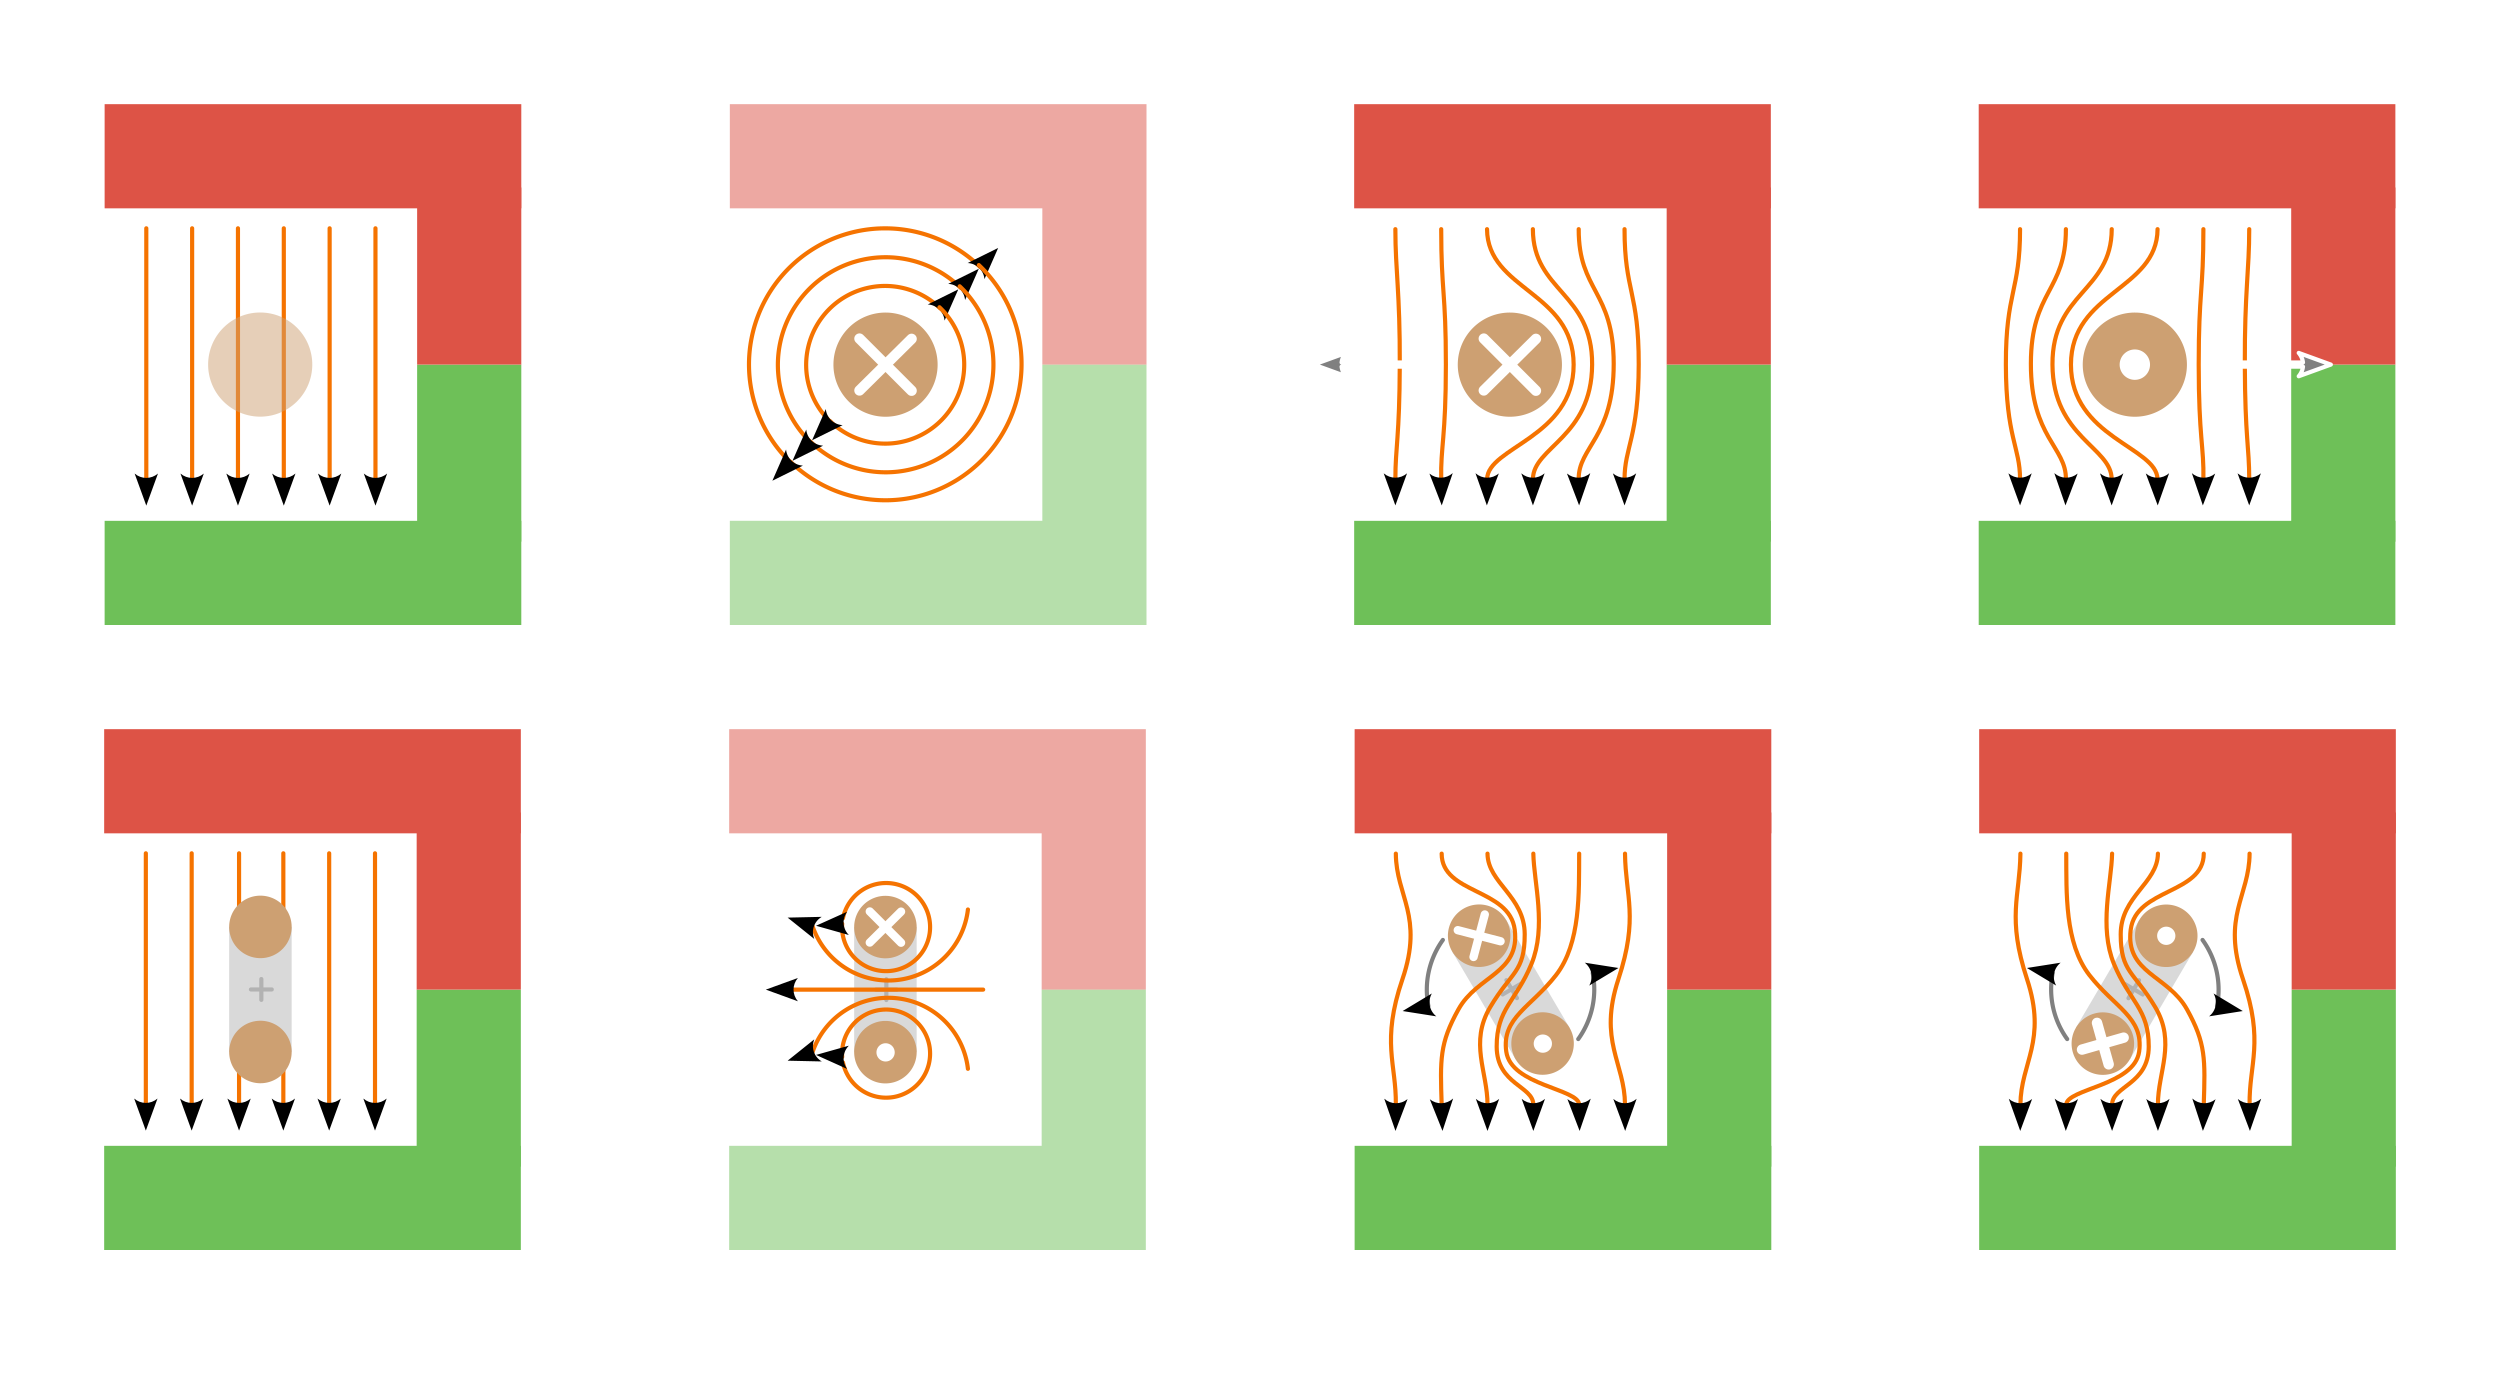 <?xml version="1.0" encoding="UTF-8" standalone="no"?>
<!-- Created with Inkscape (http://www.inkscape.org/) -->

<svg
   width="600mm"
   height="330mm"
   viewBox="0 0 600 330"
   version="1.1"
   id="svg1"
   inkscape:version="1.3.2 (091e20e, 2023-11-25, custom)"
   sodipodi:docname="Lorentzkraft_Feldverlaeufe.svg"
   xml:space="preserve"
   inkscape:export-filename="Lorentzkraft_Feldverlaeufe6.png"
   inkscape:export-xdpi="96"
   inkscape:export-ydpi="96"
   xmlns:inkscape="http://www.inkscape.org/namespaces/inkscape"
   xmlns:sodipodi="http://sodipodi.sourceforge.net/DTD/sodipodi-0.dtd"
   xmlns:xlink="http://www.w3.org/1999/xlink"
   xmlns="http://www.w3.org/2000/svg"
   xmlns:svg="http://www.w3.org/2000/svg"><sodipodi:namedview
     id="namedview1"
     pagecolor="#ffffff"
     bordercolor="#000000"
     borderopacity="0.25"
     inkscape:showpageshadow="2"
     inkscape:pageopacity="0.0"
     inkscape:pagecheckerboard="0"
     inkscape:deskcolor="#d1d1d1"
     inkscape:document-units="mm"
     showgrid="true"
     inkscape:zoom="1.1592093"
     inkscape:cx="1119.2974"
     inkscape:cy="773.80332"
     inkscape:window-width="3840"
     inkscape:window-height="2036"
     inkscape:window-x="-12"
     inkscape:window-y="-12"
     inkscape:window-maximized="1"
     inkscape:current-layer="g2-6"
     showguides="true"
     inkscape:export-bgcolor="#ffffff00"><inkscape:grid
       id="grid1"
       units="mm"
       originx="0"
       originy="0"
       spacingx="5"
       spacingy="5"
       empcolor="#0099e5"
       empopacity="0.302"
       color="#0099e5"
       opacity="0.149"
       empspacing="5"
       dotted="false"
       gridanglex="30"
       gridanglez="30"
       visible="true" /></sodipodi:namedview><defs
     id="defs1"><inkscape:path-effect
       effect="fillet_chamfer"
       id="path-effect60"
       is_visible="true"
       lpeversion="1"
       nodesatellites_param="F,0,0,1,0,0,0,1 @ F,0,0,1,0,0,0,1 @ F,0,0,1,0,0,0,1 @ F,0,0,1,0,0,0,1 @ F,0,0,1,0,0,0,1"
       radius="0"
       unit="px"
       method="auto"
       mode="F"
       chamfer_steps="1"
       flexible="false"
       use_knot_distance="true"
       apply_no_radius="true"
       apply_with_radius="true"
       only_selected="false"
       hide_knots="false" /><inkscape:path-effect
       effect="fillet_chamfer"
       id="path-effect18"
       is_visible="true"
       lpeversion="1"
       nodesatellites_param="F,0,0,1,0,0,0,1 @ F,0,0,1,0,18.256,0,1 @ F,0,0,1,0,18.256,0,1"
       radius="69"
       unit="px"
       method="auto"
       mode="F"
       chamfer_steps="1"
       flexible="false"
       use_knot_distance="true"
       apply_no_radius="true"
       apply_with_radius="true"
       only_selected="false"
       hide_knots="false" /><inkscape:path-effect
       effect="tiling"
       id="path-effect6"
       is_visible="true"
       lpeversion="1"
       unit="px"
       seed="1;1"
       lpesatellites=""
       num_rows="6"
       num_cols="1"
       gapx="0"
       gapy="0"
       offset="0"
       offset_type="false"
       scale="0"
       rotate="0"
       mirrorrowsx="false"
       mirrorrowsy="false"
       mirrorcolsx="false"
       mirrorcolsy="false"
       mirrortrans="false"
       shrink_interp="false"
       split_items="false"
       link_styles="false"
       interpolate_scalex="false"
       interpolate_scaley="true"
       interpolate_rotatex="false"
       interpolate_rotatey="true"
       random_scale="false"
       random_rotate="false"
       random_gap_y="false"
       random_gap_x="false"
       transformorigin="" /><marker
       style="overflow:visible"
       id="ConcaveTriangle-9"
       refX="0"
       refY="0"
       orient="auto-start-reverse"
       inkscape:stockid="Concave triangle arrow"
       markerWidth="1"
       markerHeight="1"
       viewBox="0 0 1 1"
       inkscape:isstock="true"
       inkscape:collect="always"
       preserveAspectRatio="xMidYMid"><path
         transform="scale(0.7)"
         d="M -2,-4 9,0 -2,4 c 2,-2.33 2,-5.66 0,-8 z"
         style="fill:context-stroke;fill-rule:evenodd;stroke:none"
         id="path7-9" /></marker><marker
       style="overflow:visible"
       id="ConcaveTriangle-9-0"
       refX="0"
       refY="0"
       orient="auto-start-reverse"
       inkscape:stockid="Concave triangle arrow"
       markerWidth="1"
       markerHeight="1"
       viewBox="0 0 1 1"
       inkscape:isstock="true"
       inkscape:collect="always"
       preserveAspectRatio="xMidYMid"><path
         transform="scale(0.7)"
         d="M -2,-4 9,0 -2,4 c 2,-2.33 2,-5.66 0,-8 z"
         style="fill:context-stroke;fill-rule:evenodd;stroke:none"
         id="path7-9-5" /></marker><marker
       style="overflow:visible"
       id="ConcaveTriangle-9-0-5"
       refX="0"
       refY="0"
       orient="auto-start-reverse"
       inkscape:stockid="Concave triangle arrow"
       markerWidth="1"
       markerHeight="1"
       viewBox="0 0 1 1"
       inkscape:isstock="true"
       inkscape:collect="always"
       preserveAspectRatio="xMidYMid"><path
         transform="scale(0.7)"
         d="M -2,-4 9,0 -2,4 c 2,-2.33 2,-5.66 0,-8 z"
         style="fill:context-stroke;fill-rule:evenodd;stroke:none"
         id="path7-9-5-3" /></marker><marker
       style="overflow:visible"
       id="ConcaveTriangle-9-0-2"
       refX="0"
       refY="0"
       orient="auto-start-reverse"
       inkscape:stockid="Concave triangle arrow"
       markerWidth="1"
       markerHeight="1"
       viewBox="0 0 1 1"
       inkscape:isstock="true"
       inkscape:collect="always"
       preserveAspectRatio="xMidYMid"><path
         transform="scale(0.7)"
         d="M -2,-4 9,0 -2,4 c 2,-2.33 2,-5.66 0,-8 z"
         style="fill:context-stroke;fill-rule:evenodd;stroke:none"
         id="path7-9-5-38" /></marker><marker
       style="overflow:visible"
       id="ConcaveTriangle-9-0-2-6"
       refX="0"
       refY="0"
       orient="auto-start-reverse"
       inkscape:stockid="Concave triangle arrow"
       markerWidth="1"
       markerHeight="1"
       viewBox="0 0 1 1"
       inkscape:isstock="true"
       inkscape:collect="always"
       preserveAspectRatio="xMidYMid"><path
         transform="scale(0.7)"
         d="M -2,-4 9,0 -2,4 c 2,-2.33 2,-5.66 0,-8 z"
         style="fill:context-stroke;fill-rule:evenodd;stroke:none"
         id="path7-9-5-38-9" /></marker><marker
       style="overflow:visible"
       id="ConcaveTriangle-9-0-2-61"
       refX="0"
       refY="0"
       orient="auto-start-reverse"
       inkscape:stockid="Concave triangle arrow"
       markerWidth="1"
       markerHeight="1"
       viewBox="0 0 1 1"
       inkscape:isstock="true"
       inkscape:collect="always"
       preserveAspectRatio="xMidYMid"><path
         transform="scale(0.7)"
         d="M -2,-4 9,0 -2,4 c 2,-2.33 2,-5.66 0,-8 z"
         style="fill:context-stroke;fill-rule:evenodd;stroke:none"
         id="path7-9-5-38-1" /></marker><marker
       style="overflow:visible"
       id="ConcaveTriangle-9-0-2-61-3"
       refX="0"
       refY="0"
       orient="auto-start-reverse"
       inkscape:stockid="Concave triangle arrow"
       markerWidth="1"
       markerHeight="1"
       viewBox="0 0 1 1"
       inkscape:isstock="true"
       inkscape:collect="always"
       preserveAspectRatio="xMidYMid"><path
         transform="scale(0.7)"
         d="M -2,-4 9,0 -2,4 c 2,-2.33 2,-5.66 0,-8 z"
         style="fill:context-stroke;fill-rule:evenodd;stroke:none"
         id="path7-9-5-38-1-8" /></marker><inkscape:path-effect
       effect="tiling"
       id="path-effect6-2"
       is_visible="true"
       lpeversion="1"
       unit="px"
       seed="1;1"
       lpesatellites=""
       num_rows="6"
       num_cols="1"
       gapx="0"
       gapy="0"
       offset="0"
       offset_type="false"
       scale="0"
       rotate="0"
       mirrorrowsx="false"
       mirrorrowsy="false"
       mirrorcolsx="false"
       mirrorcolsy="false"
       mirrortrans="false"
       shrink_interp="false"
       split_items="false"
       link_styles="false"
       interpolate_scalex="false"
       interpolate_scaley="true"
       interpolate_rotatex="false"
       interpolate_rotatey="true"
       random_scale="false"
       random_rotate="false"
       random_gap_y="false"
       random_gap_x="false"
       transformorigin="" /><inkscape:path-effect
       effect="tiling"
       id="path-effect6-3"
       is_visible="true"
       lpeversion="1"
       unit="px"
       seed="1;1"
       lpesatellites=""
       num_rows="6"
       num_cols="1"
       gapx="0"
       gapy="0"
       offset="0"
       offset_type="false"
       scale="0"
       rotate="0"
       mirrorrowsx="false"
       mirrorrowsy="false"
       mirrorcolsx="false"
       mirrorcolsy="false"
       mirrortrans="false"
       shrink_interp="false"
       split_items="false"
       link_styles="false"
       interpolate_scalex="false"
       interpolate_scaley="true"
       interpolate_rotatex="false"
       interpolate_rotatey="true"
       random_scale="false"
       random_rotate="false"
       random_gap_y="false"
       random_gap_x="false"
       transformorigin="translate(3e-6,0.091)" /><marker
       style="overflow:visible"
       id="ConcaveTriangle-9-0-3"
       refX="0"
       refY="0"
       orient="auto-start-reverse"
       inkscape:stockid="Concave triangle arrow"
       markerWidth="1"
       markerHeight="1"
       viewBox="0 0 1 1"
       inkscape:isstock="true"
       inkscape:collect="always"
       preserveAspectRatio="xMidYMid"><path
         transform="scale(0.7)"
         d="M -2,-4 9,0 -2,4 c 2,-2.33 2,-5.66 0,-8 z"
         style="fill:context-stroke;fill-rule:evenodd;stroke:none"
         id="path7-9-5-35" /></marker><marker
       style="overflow:visible"
       id="ConcaveTriangle-9-0-5-2"
       refX="0"
       refY="0"
       orient="auto-start-reverse"
       inkscape:stockid="Concave triangle arrow"
       markerWidth="1"
       markerHeight="1"
       viewBox="0 0 1 1"
       inkscape:isstock="true"
       inkscape:collect="always"
       preserveAspectRatio="xMidYMid"><path
         transform="scale(0.7)"
         d="M -2,-4 9,0 -2,4 c 2,-2.33 2,-5.66 0,-8 z"
         style="fill:context-stroke;fill-rule:evenodd;stroke:none"
         id="path7-9-5-3-2" /></marker><marker
       style="overflow:visible"
       id="ConcaveTriangle-9-0-2-9"
       refX="0"
       refY="0"
       orient="auto-start-reverse"
       inkscape:stockid="Concave triangle arrow"
       markerWidth="1"
       markerHeight="1"
       viewBox="0 0 1 1"
       inkscape:isstock="true"
       inkscape:collect="always"
       preserveAspectRatio="xMidYMid"><path
         transform="scale(0.7)"
         d="M -2,-4 9,0 -2,4 c 2,-2.33 2,-5.66 0,-8 z"
         style="fill:context-stroke;fill-rule:evenodd;stroke:none"
         id="path7-9-5-38-93" /></marker><marker
       style="overflow:visible"
       id="ConcaveTriangle-9-0-2-61-4"
       refX="0"
       refY="0"
       orient="auto-start-reverse"
       inkscape:stockid="Concave triangle arrow"
       markerWidth="1"
       markerHeight="1"
       viewBox="0 0 1 1"
       inkscape:isstock="true"
       inkscape:collect="always"
       preserveAspectRatio="xMidYMid"><path
         transform="scale(0.7)"
         d="M -2,-4 9,0 -2,4 c 2,-2.33 2,-5.66 0,-8 z"
         style="fill:context-stroke;fill-rule:evenodd;stroke:none"
         id="path7-9-5-38-1-88" /></marker><marker
       style="overflow:visible"
       id="ConcaveTriangle-9-0-2-61-3-2"
       refX="0"
       refY="0"
       orient="auto-start-reverse"
       inkscape:stockid="Concave triangle arrow"
       markerWidth="1"
       markerHeight="1"
       viewBox="0 0 1 1"
       inkscape:isstock="true"
       inkscape:collect="always"
       preserveAspectRatio="xMidYMid"><path
         transform="scale(0.7)"
         d="M -2,-4 9,0 -2,4 c 2,-2.33 2,-5.66 0,-8 z"
         style="fill:context-stroke;fill-rule:evenodd;stroke:none"
         id="path7-9-5-38-1-8-5" /></marker><marker
       style="overflow:visible"
       id="ConcaveTriangle-9-0-2-6-0"
       refX="0"
       refY="0"
       orient="auto-start-reverse"
       inkscape:stockid="Concave triangle arrow"
       markerWidth="1"
       markerHeight="1"
       viewBox="0 0 1 1"
       inkscape:isstock="true"
       inkscape:collect="always"
       preserveAspectRatio="xMidYMid"><path
         transform="scale(0.7)"
         d="M -2,-4 9,0 -2,4 c 2,-2.33 2,-5.66 0,-8 z"
         style="fill:context-stroke;fill-rule:evenodd;stroke:none"
         id="path7-9-5-38-9-7" /></marker><inkscape:path-effect
       effect="tiling"
       id="path-effect6-1"
       is_visible="true"
       lpeversion="1"
       unit="px"
       seed="1;1"
       lpesatellites=""
       num_rows="6"
       num_cols="1"
       gapx="0"
       gapy="0"
       offset="0"
       offset_type="false"
       scale="0"
       rotate="0"
       mirrorrowsx="false"
       mirrorrowsy="false"
       mirrorcolsx="false"
       mirrorcolsy="false"
       mirrortrans="false"
       shrink_interp="false"
       split_items="false"
       link_styles="false"
       interpolate_scalex="false"
       interpolate_scaley="true"
       interpolate_rotatex="false"
       interpolate_rotatey="true"
       random_scale="false"
       random_rotate="false"
       random_gap_y="false"
       random_gap_x="false"
       transformorigin="" /><marker
       style="overflow:visible"
       id="ConcaveTriangle-9-0-6"
       refX="0"
       refY="0"
       orient="auto-start-reverse"
       inkscape:stockid="Concave triangle arrow"
       markerWidth="1"
       markerHeight="1"
       viewBox="0 0 1 1"
       inkscape:isstock="true"
       inkscape:collect="always"
       preserveAspectRatio="xMidYMid"><path
         transform="scale(0.7)"
         d="M -2,-4 9,0 -2,4 c 2,-2.33 2,-5.66 0,-8 z"
         style="fill:context-stroke;fill-rule:evenodd;stroke:none"
         id="path7-9-5-5" /></marker><marker
       style="overflow:visible"
       id="ConcaveTriangle-9-0-5-0"
       refX="0"
       refY="0"
       orient="auto-start-reverse"
       inkscape:stockid="Concave triangle arrow"
       markerWidth="1"
       markerHeight="1"
       viewBox="0 0 1 1"
       inkscape:isstock="true"
       inkscape:collect="always"
       preserveAspectRatio="xMidYMid"><path
         transform="scale(0.7)"
         d="M -2,-4 9,0 -2,4 c 2,-2.33 2,-5.66 0,-8 z"
         style="fill:context-stroke;fill-rule:evenodd;stroke:none"
         id="path7-9-5-3-0" /></marker><marker
       style="overflow:visible"
       id="ConcaveTriangle-9-0-2-5"
       refX="0"
       refY="0"
       orient="auto-start-reverse"
       inkscape:stockid="Concave triangle arrow"
       markerWidth="1"
       markerHeight="1"
       viewBox="0 0 1 1"
       inkscape:isstock="true"
       inkscape:collect="always"
       preserveAspectRatio="xMidYMid"><path
         transform="scale(0.7)"
         d="M -2,-4 9,0 -2,4 c 2,-2.33 2,-5.66 0,-8 z"
         style="fill:context-stroke;fill-rule:evenodd;stroke:none"
         id="path7-9-5-38-3" /></marker><marker
       style="overflow:visible"
       id="ConcaveTriangle-9-0-2-61-41"
       refX="0"
       refY="0"
       orient="auto-start-reverse"
       inkscape:stockid="Concave triangle arrow"
       markerWidth="1"
       markerHeight="1"
       viewBox="0 0 1 1"
       inkscape:isstock="true"
       inkscape:collect="always"
       preserveAspectRatio="xMidYMid"><path
         transform="scale(0.7)"
         d="M -2,-4 9,0 -2,4 c 2,-2.33 2,-5.66 0,-8 z"
         style="fill:context-stroke;fill-rule:evenodd;stroke:none"
         id="path7-9-5-38-1-87" /></marker><marker
       style="overflow:visible"
       id="ConcaveTriangle-9-0-2-61-3-4"
       refX="0"
       refY="0"
       orient="auto-start-reverse"
       inkscape:stockid="Concave triangle arrow"
       markerWidth="1"
       markerHeight="1"
       viewBox="0 0 1 1"
       inkscape:isstock="true"
       inkscape:collect="always"
       preserveAspectRatio="xMidYMid"><path
         transform="scale(0.7)"
         d="M -2,-4 9,0 -2,4 c 2,-2.33 2,-5.66 0,-8 z"
         style="fill:context-stroke;fill-rule:evenodd;stroke:none"
         id="path7-9-5-38-1-8-3" /></marker><marker
       style="overflow:visible"
       id="ConcaveTriangle-9-0-2-6-5"
       refX="0"
       refY="0"
       orient="auto-start-reverse"
       inkscape:stockid="Concave triangle arrow"
       markerWidth="1"
       markerHeight="1"
       viewBox="0 0 1 1"
       inkscape:isstock="true"
       inkscape:collect="always"
       preserveAspectRatio="xMidYMid"><path
         transform="scale(0.7)"
         d="M -2,-4 9,0 -2,4 c 2,-2.33 2,-5.66 0,-8 z"
         style="fill:context-stroke;fill-rule:evenodd;stroke:none"
         id="path7-9-5-38-9-4" /></marker></defs><g
     inkscape:groupmode="layer"
     id="layer2"
     inkscape:label="Ebene 2"
     style="display:inline"><rect
       style="display:inline;fill:#8c8c8c;fill-opacity:0;stroke:none;stroke-width:1;stroke-linecap:round;stroke-linejoin:round;stroke-dasharray:none;stroke-opacity:1;paint-order:stroke fill markers"
       id="rect63"
       width="119.899"
       height="135.202"
       x="15"
       y="20"
       inkscape:export-filename="Lorentzkraft_Feldverlaeufe1.png"
       inkscape:export-xdpi="96"
       inkscape:export-ydpi="96" /><use
       x="0"
       y="0"
       xlink:href="#rect63"
       id="use63"
       transform="translate(150)"
       inkscape:export-filename="Lorentzkraft_Feldverlaeufe2.png"
       inkscape:export-xdpi="96"
       inkscape:export-ydpi="96" /><use
       x="0"
       y="0"
       xlink:href="#rect63"
       id="use64"
       transform="translate(300)"
       inkscape:export-filename="Lorentzkraft_Feldverlaeufe3.png"
       inkscape:export-xdpi="96"
       inkscape:export-ydpi="96" /><use
       x="0"
       y="0"
       xlink:href="#rect63"
       id="use65"
       transform="translate(450)"
       inkscape:export-filename="Lorentzkraft_Feldverlaeufe4.png"
       inkscape:export-xdpi="96"
       inkscape:export-ydpi="96" /><use
       x="0"
       y="0"
       xlink:href="#rect63"
       id="use66"
       transform="translate(1.1443976e-7,150)"
       inkscape:export-filename="Lorentzkraft_Feldverlaeufe5.png"
       inkscape:export-xdpi="96"
       inkscape:export-ydpi="96" /><use
       x="0"
       y="0"
       xlink:href="#rect63"
       id="use67"
       transform="translate(150.101,150)"
       inkscape:export-filename="Lorentzkraft_Feldverlaeufe6.png"
       inkscape:export-xdpi="96"
       inkscape:export-ydpi="96" /><use
       x="0"
       y="0"
       xlink:href="#rect63"
       id="use68"
       transform="translate(300.101,150)"
       inkscape:export-filename="Lorentzkraft_Feldverlaeufe7.png"
       inkscape:export-xdpi="96"
       inkscape:export-ydpi="96" /><use
       x="0"
       y="0"
       xlink:href="#rect63"
       id="use1"
       transform="translate(449.99,150)"
       inkscape:export-filename="Lorentzkraft_Feldverlaeufe8.png"
       inkscape:export-xdpi="96"
       inkscape:export-ydpi="96" /></g><g
     inkscape:label="Ebene 1"
     inkscape:groupmode="layer"
     id="layer1"
     style="display:inline"><rect
       style="fill:#ffffff;stroke-width:2.5;stroke-linecap:round;stroke-linejoin:round;stroke-opacity:0.988"
       id="rect1"
       width="100"
       height="25"
       x="25"
       y="25" /><rect
       style="fill:#6ec058;fill-opacity:1;stroke-width:1;stroke-linecap:round;stroke-linejoin:round;stroke-dasharray:1.5, 3;paint-order:markers stroke fill"
       id="rect1-9"
       width="100"
       height="25"
       x="25.111"
       y="125" /><rect
       style="fill:#6ec058;fill-opacity:1;stroke-width:1;stroke-linecap:round;stroke-linejoin:round;stroke-dasharray:1.5, 3;paint-order:markers stroke fill"
       id="rect1-9-0"
       width="25"
       height="42.5"
       x="100.111"
       y="87.5" /><rect
       style="fill:#dd5346;fill-opacity:1;stroke-width:1;stroke-linecap:round;stroke-linejoin:round;stroke-dasharray:1.5, 3;paint-order:markers stroke fill"
       id="rect1-6"
       width="100"
       height="25"
       x="25.111"
       y="25" /><rect
       style="fill:#dd5346;fill-opacity:1;stroke-width:1;stroke-linecap:round;stroke-linejoin:round;stroke-dasharray:1.5, 3;paint-order:markers stroke fill"
       id="rect1-6-2"
       width="25"
       height="42.5"
       x="100.111"
       y="45" /><path
       style="fill:none;fill-opacity:1;stroke:#f57300;stroke-width:1;stroke-linecap:round;stroke-linejoin:round;stroke-dasharray:none;stroke-opacity:1;marker-end:url(#ConcaveTriangle-9-0)"
       d="M 35.111,54.794 V 115.051"
       id="path8"
       sodipodi:nodetypes="cc" /><path
       style="fill:none;fill-opacity:1;stroke:#f57300;stroke-width:1;stroke-linecap:round;stroke-linejoin:round;stroke-dasharray:none;stroke-opacity:1;marker-end:url(#ConcaveTriangle-9-0-5)"
       d="M 46.111,54.794 V 115.051"
       id="path8-4"
       sodipodi:nodetypes="cc" /><path
       style="fill:none;fill-opacity:1;stroke:#f57300;stroke-width:1;stroke-linecap:round;stroke-linejoin:round;stroke-dasharray:none;stroke-opacity:1;marker-end:url(#ConcaveTriangle-9-0-2)"
       d="M 57.111,54.794 V 115.051"
       id="path8-5"
       sodipodi:nodetypes="cc" /><path
       style="fill:none;fill-opacity:1;stroke:#f57300;stroke-width:1;stroke-linecap:round;stroke-linejoin:round;stroke-dasharray:none;stroke-opacity:1;marker-end:url(#ConcaveTriangle-9-0-2-61)"
       d="M 68.112,54.794 V 115.051"
       id="path8-5-5"
       sodipodi:nodetypes="cc" /><path
       style="fill:none;fill-opacity:1;stroke:#f57300;stroke-width:1;stroke-linecap:round;stroke-linejoin:round;stroke-dasharray:none;stroke-opacity:1;marker-end:url(#ConcaveTriangle-9-0-2-61-3)"
       d="M 79.112,54.794 V 115.051"
       id="path8-5-5-6"
       sodipodi:nodetypes="cc" /><path
       style="fill:none;fill-opacity:1;stroke:#f57300;stroke-width:1;stroke-linecap:round;stroke-linejoin:round;stroke-dasharray:none;stroke-opacity:1;marker-end:url(#ConcaveTriangle-9-0-2-6)"
       d="M 90.112,54.794 V 115.051"
       id="path8-5-6"
       sodipodi:nodetypes="cc" /><path
       id="rect1-9-4"
       style="opacity:0.5;fill:#6ec058;fill-opacity:1;stroke-width:1;stroke-linecap:round;stroke-linejoin:round;stroke-dasharray:1.5, 3;paint-order:markers stroke fill"
       d="M 250.161,87.5 V 125 H 175.161 v 25 h 100 v -20 -5 -37.5 z" /><path
       id="rect1-6-8"
       style="opacity:0.5;fill:#dd5346;fill-opacity:1;stroke-width:1;stroke-linecap:round;stroke-linejoin:round;stroke-dasharray:1.5, 3;paint-order:markers stroke fill"
       d="m 175.161,25 v 25 h 75 V 87.5 H 275.161 V 50 45 25 Z" /><g
       id="g3"
       transform="matrix(1.403,0,0,1.403,89.299,10.336)"
       style="fill:none;stroke:#f57300;stroke-width:0.713;stroke-dasharray:none;stroke-opacity:1" /><g
       id="g5"
       transform="matrix(0.75,-0.778,0.778,0.75,-15.021,187.28)"
       style="stroke-width:0.925"><path
         style="fill:none;fill-opacity:1;stroke:#f57300;stroke-width:0.659;stroke-linecap:round;stroke-linejoin:round;stroke-dasharray:none;stroke-opacity:1;marker-end:url(#ConcaveTriangle-9);paint-order:markers stroke fill"
         id="path2"
         sodipodi:type="arc"
         sodipodi:cx="87.813576"
         sodipodi:cy="55.000004"
         sodipodi:rx="12.5"
         sodipodi:ry="12.5"
         sodipodi:start="3.1314376"
         sodipodi:end="0.0042058609"
         sodipodi:arc-type="arc"
         d="m 75.314,55.127 a 12.5,12.5 0 0 1 6.191,-10.919 12.5,12.5 0 0 1 12.552,-0.037 12.5,12.5 0 0 1 6.256,10.882"
         sodipodi:open="true"
         transform="matrix(1.403,0,0,1.403,89.299,10.336)" /><g
         id="g4"
         transform="matrix(-1.403,0,0,-1.403,335.761,164.647)"
         style="fill:none;stroke:#f57300;stroke-width:0.659;stroke-dasharray:none;stroke-opacity:1"><path
           style="fill:none;fill-opacity:1;stroke:#f57300;stroke-width:0.659;stroke-linecap:round;stroke-linejoin:round;stroke-dasharray:none;stroke-opacity:1;marker-end:url(#ConcaveTriangle-9);paint-order:markers stroke fill"
           id="path3"
           sodipodi:type="arc"
           sodipodi:cx="87.813576"
           sodipodi:cy="55.000004"
           sodipodi:rx="12.5"
           sodipodi:ry="12.5"
           sodipodi:start="3.1314376"
           sodipodi:end="0.0042058609"
           sodipodi:arc-type="arc"
           d="m 75.314,55.127 a 12.5,12.5 0 0 1 6.191,-10.919 12.5,12.5 0 0 1 12.552,-0.037 12.5,12.5 0 0 1 6.256,10.882"
           sodipodi:open="true" /></g></g><g
       id="g11"
       transform="matrix(1.023,-1.061,1.061,1.023,-97.689,223.536)"
       style="stroke-width:0.678"><path
         style="fill:none;fill-opacity:1;stroke:#f57300;stroke-width:0.484;stroke-linecap:round;stroke-linejoin:round;stroke-dasharray:none;stroke-opacity:1;marker-end:url(#ConcaveTriangle-9);paint-order:markers stroke fill"
         id="path9"
         sodipodi:type="arc"
         sodipodi:cx="87.813576"
         sodipodi:cy="55.000004"
         sodipodi:rx="12.5"
         sodipodi:ry="12.5"
         sodipodi:start="3.1314376"
         sodipodi:end="0.0042058609"
         sodipodi:arc-type="arc"
         d="m 75.314,55.127 a 12.5,12.5 0 0 1 6.191,-10.919 12.5,12.5 0 0 1 12.552,-0.037 12.5,12.5 0 0 1 6.256,10.882"
         sodipodi:open="true"
         transform="matrix(1.403,0,0,1.403,89.299,10.336)" /><g
         id="g10"
         transform="matrix(-1.403,0,0,-1.403,335.761,164.647)"
         style="fill:none;stroke:#f57300;stroke-width:0.484;stroke-dasharray:none;stroke-opacity:1"><path
           style="fill:none;fill-opacity:1;stroke:#f57300;stroke-width:0.484;stroke-linecap:round;stroke-linejoin:round;stroke-dasharray:none;stroke-opacity:1;marker-end:url(#ConcaveTriangle-9);paint-order:markers stroke fill"
           id="path10"
           sodipodi:type="arc"
           sodipodi:cx="87.813576"
           sodipodi:cy="55.000004"
           sodipodi:rx="12.5"
           sodipodi:ry="12.5"
           sodipodi:start="3.1314376"
           sodipodi:end="0.0042058609"
           sodipodi:arc-type="arc"
           d="m 75.314,55.127 a 12.5,12.5 0 0 1 6.191,-10.919 12.5,12.5 0 0 1 12.552,-0.037 12.5,12.5 0 0 1 6.256,10.882"
           sodipodi:open="true" /></g></g><g
       id="g13"
       transform="matrix(1.293,-1.342,1.342,1.293,-179.749,259.525)"
       style="stroke-width:0.537"><path
         style="fill:none;fill-opacity:1;stroke:#f57300;stroke-width:0.382;stroke-linecap:round;stroke-linejoin:round;stroke-dasharray:none;stroke-opacity:1;marker-end:url(#ConcaveTriangle-9);paint-order:markers stroke fill"
         id="path11"
         sodipodi:type="arc"
         sodipodi:cx="87.813576"
         sodipodi:cy="55.000004"
         sodipodi:rx="12.5"
         sodipodi:ry="12.5"
         sodipodi:start="3.1314376"
         sodipodi:end="0.0042058609"
         sodipodi:arc-type="arc"
         d="m 75.314,55.127 a 12.5,12.5 0 0 1 6.191,-10.919 12.5,12.5 0 0 1 12.552,-0.037 12.5,12.5 0 0 1 6.256,10.882"
         sodipodi:open="true"
         transform="matrix(1.403,0,0,1.403,89.299,10.336)" /><g
         id="g12"
         transform="matrix(-1.403,0,0,-1.403,335.761,164.647)"
         style="fill:none;stroke:#f57300;stroke-width:0.382;stroke-dasharray:none;stroke-opacity:1"><path
           style="fill:none;fill-opacity:1;stroke:#f57300;stroke-width:0.382;stroke-linecap:round;stroke-linejoin:round;stroke-dasharray:none;stroke-opacity:1;marker-end:url(#ConcaveTriangle-9);paint-order:markers stroke fill"
           id="path12"
           sodipodi:type="arc"
           sodipodi:cx="87.813576"
           sodipodi:cy="55.000004"
           sodipodi:rx="12.5"
           sodipodi:ry="12.5"
           sodipodi:start="3.1314376"
           sodipodi:end="0.0042058609"
           sodipodi:arc-type="arc"
           d="m 75.314,55.127 a 12.5,12.5 0 0 1 6.191,-10.919 12.5,12.5 0 0 1 12.552,-0.037 12.5,12.5 0 0 1 6.256,10.882"
           sodipodi:open="true" /></g></g><g
       id="g2-6"
       transform="matrix(1.667,0,0,1.667,75,1.7111818e-6)"
       style="stroke-width:1.5;stroke-dasharray:none"><path
         style="fill:#cda072;fill-opacity:1;stroke-width:1.5;stroke-linecap:round;stroke-linejoin:round;stroke-dasharray:none;paint-order:markers stroke fill"
         id="path1-8"
         sodipodi:type="arc"
         sodipodi:cx="82.5"
         sodipodi:cy="52.5"
         sodipodi:rx="7.5"
         sodipodi:ry="7.5"
         sodipodi:start="0.81474646"
         sodipodi:end="0.79484184"
         sodipodi:open="true"
         sodipodi:arc-type="arc"
         d="M 87.645,57.957 A 7.5,7.5 0 0 1 77.069,57.672 7.5,7.5 0 0 1 77.301,47.095 7.5,7.5 0 0 1 87.879,47.274 7.5,7.5 0 0 1 87.753,57.853" /><path
         style="fill:none;fill-opacity:1;stroke:#ffffff;stroke-width:1.5;stroke-linecap:round;stroke-linejoin:round;stroke-dasharray:none;stroke-opacity:1;paint-order:markers stroke fill"
         d="m 78.75,48.75 7.5,7.5"
         id="path6-7" /><path
         style="fill:none;fill-opacity:1;stroke:#ffffff;stroke-width:1.5;stroke-linecap:round;stroke-linejoin:round;stroke-dasharray:none;stroke-opacity:1;paint-order:markers stroke fill"
         d="m 86.25,48.788 -7.5,7.424"
         id="path9-1"
         sodipodi:nodetypes="cc" /></g><rect
       style="fill:#6ec058;fill-opacity:1;stroke-width:1;stroke-linecap:round;stroke-linejoin:round;stroke-dasharray:1.5, 3;paint-order:markers stroke fill"
       id="rect1-9-4-1"
       width="100"
       height="25"
       x="325"
       y="125" /><rect
       style="fill:#6ec058;fill-opacity:1;stroke-width:1;stroke-linecap:round;stroke-linejoin:round;stroke-dasharray:1.5, 3;paint-order:markers stroke fill"
       id="rect1-9-0-7-8"
       width="25"
       height="42.5"
       x="400"
       y="87.5" /><rect
       style="fill:#dd5346;fill-opacity:1;stroke-width:1;stroke-linecap:round;stroke-linejoin:round;stroke-dasharray:1.5, 3;paint-order:markers stroke fill"
       id="rect1-6-8-2"
       width="100"
       height="25"
       x="325"
       y="25" /><rect
       style="fill:#dd5346;fill-opacity:1;stroke-width:1;stroke-linecap:round;stroke-linejoin:round;stroke-dasharray:1.5, 3;paint-order:markers stroke fill"
       id="rect1-6-2-0-2"
       width="25"
       height="42.5"
       x="400"
       y="45" /><g
       id="g2-6-2"
       transform="matrix(1.667,0,0,1.667,224.839,1.9073486e-7)"
       style="stroke-width:1.5;stroke-dasharray:none"><path
         style="fill:#cda072;fill-opacity:1;stroke-width:1.5;stroke-linecap:round;stroke-linejoin:round;stroke-dasharray:none;paint-order:markers stroke fill"
         id="path1-8-9"
         sodipodi:type="arc"
         sodipodi:cx="82.5"
         sodipodi:cy="52.5"
         sodipodi:rx="7.5"
         sodipodi:ry="7.5"
         sodipodi:start="0.81474646"
         sodipodi:end="0.79484184"
         sodipodi:open="true"
         sodipodi:arc-type="arc"
         d="M 87.645,57.957 A 7.5,7.5 0 0 1 77.069,57.672 7.5,7.5 0 0 1 77.301,47.095 7.5,7.5 0 0 1 87.879,47.274 7.5,7.5 0 0 1 87.753,57.853" /><path
         style="fill:none;fill-opacity:1;stroke:#ffffff;stroke-width:1.5;stroke-linecap:round;stroke-linejoin:round;stroke-dasharray:none;stroke-opacity:1;paint-order:markers stroke fill"
         d="m 78.75,48.75 7.5,7.5"
         id="path6-7-8" /><path
         style="fill:none;fill-opacity:1;stroke:#ffffff;stroke-width:1.5;stroke-linecap:round;stroke-linejoin:round;stroke-dasharray:none;stroke-opacity:1;paint-order:markers stroke fill"
         d="m 86.25,48.788 -7.5,7.424"
         id="path9-1-3"
         sodipodi:nodetypes="cc" /></g><path
       style="fill:none;fill-opacity:1;stroke:#f57300;stroke-width:1;stroke-linecap:round;stroke-linejoin:round;stroke-dasharray:none;stroke-opacity:1;marker-end:url(#ConcaveTriangle-9-0)"
       d="m 334.888,55 c 2.7e-4,10 1.119,15 1.059,32.5 -0.06,17.5 -1.058,19.807 -1.058,27.5"
       id="path13"
       sodipodi:nodetypes="czc" /><path
       style="fill:none;fill-opacity:1;stroke:#f57300;stroke-width:1;stroke-linecap:round;stroke-linejoin:round;stroke-dasharray:none;stroke-opacity:1;marker-end:url(#ConcaveTriangle-9-0-5)"
       d="m 345.888,55 c 0,15 1.126,15 1.124,32.5 -10e-4,17.5 -1.284,19.807 -1.124,27.5"
       id="path14"
       sodipodi:nodetypes="czc" /><path
       style="fill:none;fill-opacity:1;stroke:#f57300;stroke-width:1;stroke-linecap:round;stroke-linejoin:round;stroke-dasharray:none;stroke-opacity:1;marker-end:url(#ConcaveTriangle-9-0-2)"
       d="m 356.888,55 c 0.112,14.63 20.755,15 20.785,32.5 0.03,17.5 -20.7,19.807 -20.769,27.5"
       id="path15"
       sodipodi:nodetypes="csc" /><path
       style="fill:none;fill-opacity:1;stroke:#f57300;stroke-width:1;stroke-linecap:round;stroke-linejoin:round;stroke-dasharray:none;stroke-opacity:1;marker-end:url(#ConcaveTriangle-9-0-2-61)"
       d="m 367.889,55 c 0.066,15 14.316,15.137 14.221,32.5 -0.095,17.5 -14.205,19.807 -14.205,27.5"
       id="path16"
       sodipodi:nodetypes="csc" /><path
       style="fill:none;fill-opacity:1;stroke:#f57300;stroke-width:1;stroke-linecap:round;stroke-linejoin:round;stroke-dasharray:none;stroke-opacity:1;marker-end:url(#ConcaveTriangle-9-0-2-61-3)"
       d="m 378.889,55 c -0.022,15 8.376,14.642 8.401,32.284 C 387.314,105 378.768,107.307 378.889,115"
       id="path17"
       sodipodi:nodetypes="csc" /><path
       style="fill:none;fill-opacity:1;stroke:#f57300;stroke-width:1;stroke-linecap:round;stroke-linejoin:round;stroke-dasharray:none;stroke-opacity:1;marker-end:url(#ConcaveTriangle-9-0-2-6)"
       d="m 389.889,55 c 0,15 3.436,15 3.404,32.5 -0.032,17.5 -3.404,19.807 -3.404,27.5"
       id="path18"
       sodipodi:nodetypes="csc" /><g
       id="path19-3-8"
       transform="matrix(-1,0,0,1,574.898,-149.847)"
       style="display:inline"><g
         id="g27-6"
         transform="translate(0.086,-0.153)"><g
           id="g28-7"
           style="stroke:#ffffff;stroke-opacity:1;paint-order:stroke markers fill"><path
             id="path28-7"
             style="color:#000000;fill:#808080;stroke:#ffffff;stroke-width:1;stroke-linecap:round;stroke-linejoin:round;stroke-dasharray:none;stroke-opacity:1;paint-order:stroke fill markers"
             d="m 251.809,234.7 c 0.581,0.68 0.921,1.481 1.019,2.3 h -22.641 a 0.5,0.5 0 0 0 -0.5,0.5 0.5,0.5 0 0 0 0.5,0.5 h 22.642 c -0.098,0.821 -0.437,1.621 -1.02,2.3 l 7.7,-2.8 z" /></g></g></g><rect
       style="fill:#6ec058;fill-opacity:1;stroke-width:1;stroke-linecap:round;stroke-linejoin:round;stroke-dasharray:1.5, 3;paint-order:markers stroke fill"
       id="rect1-9-4-1-1"
       width="100"
       height="25"
       x="474.889"
       y="125" /><rect
       style="fill:#6ec058;fill-opacity:1;stroke-width:1;stroke-linecap:round;stroke-linejoin:round;stroke-dasharray:1.5, 3;paint-order:markers stroke fill"
       id="rect1-9-0-7-8-8"
       width="25"
       height="42.5"
       x="549.889"
       y="87.5" /><rect
       style="fill:#dd5346;fill-opacity:1;stroke-width:1;stroke-linecap:round;stroke-linejoin:round;stroke-dasharray:1.5, 3;paint-order:markers stroke fill"
       id="rect1-6-8-2-4"
       width="100"
       height="25"
       x="474.889"
       y="25" /><rect
       style="fill:#dd5346;fill-opacity:1;stroke-width:1;stroke-linecap:round;stroke-linejoin:round;stroke-dasharray:1.5, 3;paint-order:markers stroke fill"
       id="rect1-6-2-0-2-7"
       width="25"
       height="42.5"
       x="549.889"
       y="45" /><g
       id="g2-6-2-6"
       transform="matrix(-1.667,0,0,1.667,649.864,1.9073486e-7)"
       style="stroke-width:1.5;stroke-dasharray:none"><path
         style="fill:none;fill-opacity:1;stroke:#ffffff;stroke-width:1.5;stroke-linecap:round;stroke-linejoin:round;stroke-dasharray:none;stroke-opacity:1;paint-order:markers stroke fill"
         d="m 78.75,48.75 7.5,7.5"
         id="path6-7-8-0" /><path
         style="fill:none;fill-opacity:1;stroke:#ffffff;stroke-width:1.5;stroke-linecap:round;stroke-linejoin:round;stroke-dasharray:none;stroke-opacity:1;paint-order:markers stroke fill"
         d="m 86.25,48.788 -7.5,7.424"
         id="path9-1-3-2"
         sodipodi:nodetypes="cc" /><g
         id="g2-9"
         transform="matrix(-1,0,0,1,164.985,2.3667724e-6)"
         style="stroke-width:0.9"><path
           style="fill:#cda072;fill-opacity:1;stroke-width:1.5;stroke-linecap:round;stroke-linejoin:round;paint-order:markers stroke fill"
           id="path1-87"
           sodipodi:type="arc"
           sodipodi:cx="82.5"
           sodipodi:cy="52.5"
           sodipodi:rx="7.5"
           sodipodi:ry="7.5"
           sodipodi:start="0.81474646"
           sodipodi:end="0.79484184"
           sodipodi:open="true"
           sodipodi:arc-type="arc"
           d="M 87.645,57.957 A 7.5,7.5 0 0 1 77.069,57.672 7.5,7.5 0 0 1 77.301,47.095 7.5,7.5 0 0 1 87.879,47.274 7.5,7.5 0 0 1 87.753,57.853" /><path
           style="fill:#ffffff;fill-opacity:1;stroke-width:1.5;stroke-linecap:round;stroke-linejoin:round;paint-order:markers stroke fill"
           id="path2-2"
           sodipodi:type="arc"
           sodipodi:cx="82.5"
           sodipodi:cy="52.5"
           sodipodi:rx="2.1864233"
           sodipodi:ry="2.1864233"
           sodipodi:start="0.81474646"
           sodipodi:end="0.79484184"
           sodipodi:open="true"
           sodipodi:arc-type="arc"
           d="m 84,54.091 a 2.186,2.186 0 0 1 -3.083,-0.083 2.186,2.186 0 0 1 0.067,-3.084 2.186,2.186 0 0 1 3.084,0.052 2.186,2.186 0 0 1 -0.037,3.084" /></g></g><path
       style="fill:none;fill-opacity:1;stroke:#f57300;stroke-width:1;stroke-linecap:round;stroke-linejoin:round;stroke-dasharray:none;stroke-opacity:1;marker-end:url(#ConcaveTriangle-9-0-3)"
       d="m 539.815,55 c -2.8e-4,10 -1.119,15 -1.059,32.5 0.06,17.5 1.058,19.807 1.058,27.5"
       id="path13-4"
       sodipodi:nodetypes="czc" /><path
       style="fill:none;fill-opacity:1;stroke:#f57300;stroke-width:1;stroke-linecap:round;stroke-linejoin:round;stroke-dasharray:none;stroke-opacity:1;marker-end:url(#ConcaveTriangle-9-0-5-2)"
       d="m 528.814,55 c 0,15 -1.126,15 -1.124,32.5 10e-4,17.5 1.284,19.807 1.124,27.5"
       id="path14-1"
       sodipodi:nodetypes="czc" /><path
       style="fill:none;fill-opacity:1;stroke:#f57300;stroke-width:1;stroke-linecap:round;stroke-linejoin:round;stroke-dasharray:none;stroke-opacity:1;marker-end:url(#ConcaveTriangle-9-0-2-9)"
       d="m 517.814,55 c -0.112,14.63 -20.755,15 -20.785,32.5 -0.03,17.5 20.7,19.807 20.769,27.5"
       id="path15-8"
       sodipodi:nodetypes="csc" /><path
       style="fill:none;fill-opacity:1;stroke:#f57300;stroke-width:1;stroke-linecap:round;stroke-linejoin:round;stroke-dasharray:none;stroke-opacity:1;marker-end:url(#ConcaveTriangle-9-0-2-61-4)"
       d="m 506.814,55 c -0.066,15 -14.316,15.137 -14.221,32.5 0.095,17.5 14.205,19.807 14.205,27.5"
       id="path16-8"
       sodipodi:nodetypes="csc" /><path
       style="fill:none;fill-opacity:1;stroke:#f57300;stroke-width:1;stroke-linecap:round;stroke-linejoin:round;stroke-dasharray:none;stroke-opacity:1;marker-end:url(#ConcaveTriangle-9-0-2-61-3-2)"
       d="m 495.813,55 c 0.022,15 -8.376,14.642 -8.401,32.284 C 487.388,105 495.935,107.307 495.813,115"
       id="path17-5"
       sodipodi:nodetypes="csc" /><path
       style="fill:none;fill-opacity:1;stroke:#f57300;stroke-width:1;stroke-linecap:round;stroke-linejoin:round;stroke-dasharray:none;stroke-opacity:1;marker-end:url(#ConcaveTriangle-9-0-2-6-0)"
       d="m 484.813,55 c 0,15 -3.436,15 -3.404,32.5 0.032,17.5 3.404,19.807 3.404,27.5"
       id="path18-2"
       sodipodi:nodetypes="csc" /><g
       id="path19-3"
       transform="translate(299.889,-150)"><g
         id="g27"><g
           id="g28"
           style="stroke:#ffffff;stroke-opacity:1;paint-order:stroke markers fill"><path
             id="path28"
             style="color:#000000;display:inline;fill:#808080;stroke:#ffffff;stroke-width:1;stroke-linecap:round;stroke-linejoin:round;stroke-dasharray:none;stroke-opacity:1;paint-order:stroke fill markers"
             d="m 251.809,234.7 c 0.581,0.68 0.921,1.481 1.019,2.3 h -22.641 a 0.5,0.5 0 0 0 -0.5,0.5 0.5,0.5 0 0 0 0.5,0.5 h 22.642 c -0.098,0.821 -0.437,1.621 -1.02,2.3 l 7.7,-2.8 z" /></g></g></g><rect
       style="display:inline;fill:#ffffff;stroke-width:2.5;stroke-linecap:round;stroke-linejoin:round;stroke-opacity:0.988"
       id="rect2"
       width="100"
       height="25"
       x="24.889"
       y="175" /><rect
       style="display:inline;fill:#6ec058;fill-opacity:1;stroke-width:1;stroke-linecap:round;stroke-linejoin:round;stroke-dasharray:1.5, 3;paint-order:markers stroke fill"
       id="rect3"
       width="100"
       height="25"
       x="25"
       y="275" /><rect
       style="display:inline;fill:#6ec058;fill-opacity:1;stroke-width:1;stroke-linecap:round;stroke-linejoin:round;stroke-dasharray:1.5, 3;paint-order:markers stroke fill"
       id="rect4"
       width="25"
       height="42.5"
       x="100"
       y="237.5" /><rect
       style="display:inline;fill:#dd5346;fill-opacity:1;stroke-width:1;stroke-linecap:round;stroke-linejoin:round;stroke-dasharray:1.5, 3;paint-order:markers stroke fill"
       id="rect5"
       width="100"
       height="25"
       x="25"
       y="175" /><rect
       style="display:inline;fill:#dd5346;fill-opacity:1;stroke-width:1;stroke-linecap:round;stroke-linejoin:round;stroke-dasharray:1.5, 3;paint-order:markers stroke fill"
       id="rect6"
       width="25"
       height="42.5"
       x="100"
       y="195" /><path
       style="display:inline;fill:none;fill-opacity:1;stroke:#f57300;stroke-width:1;stroke-linecap:round;stroke-linejoin:round;stroke-dasharray:none;stroke-opacity:1;marker-end:url(#ConcaveTriangle-9-0)"
       d="m 35,204.794 v 60.257"
       id="path7"
       sodipodi:nodetypes="cc" /><path
       style="display:inline;fill:none;fill-opacity:1;stroke:#f57300;stroke-width:1;stroke-linecap:round;stroke-linejoin:round;stroke-dasharray:none;stroke-opacity:1;marker-end:url(#ConcaveTriangle-9-0-5)"
       d="m 46,204.794 v 60.257"
       id="path19"
       sodipodi:nodetypes="cc" /><path
       style="display:inline;fill:none;fill-opacity:1;stroke:#f57300;stroke-width:1;stroke-linecap:round;stroke-linejoin:round;stroke-dasharray:none;stroke-opacity:1;marker-end:url(#ConcaveTriangle-9-0-2)"
       d="m 57.375,204.794 v 60.257"
       id="path20"
       sodipodi:nodetypes="cc" /><path
       style="display:inline;fill:none;fill-opacity:1;stroke:#f57300;stroke-width:1;stroke-linecap:round;stroke-linejoin:round;stroke-dasharray:none;stroke-opacity:1;marker-end:url(#ConcaveTriangle-9-0-2-61)"
       d="m 68.001,204.794 v 60.257"
       id="path21"
       sodipodi:nodetypes="cc" /><path
       style="display:inline;fill:none;fill-opacity:1;stroke:#f57300;stroke-width:1;stroke-linecap:round;stroke-linejoin:round;stroke-dasharray:none;stroke-opacity:1;marker-end:url(#ConcaveTriangle-9-0-2-61-3)"
       d="m 79.001,204.794 v 60.257"
       id="path22"
       sodipodi:nodetypes="cc" /><path
       style="display:inline;fill:none;fill-opacity:1;stroke:#f57300;stroke-width:1;stroke-linecap:round;stroke-linejoin:round;stroke-dasharray:none;stroke-opacity:1;marker-end:url(#ConcaveTriangle-9-0-2-6)"
       d="m 90.002,204.794 v 60.257"
       id="path23"
       sodipodi:nodetypes="cc" /><g
       id="g25"
       style="display:inline"><rect
         style="fill:#d9d9d9;fill-opacity:1;stroke:none;stroke-width:1;stroke-linecap:round;stroke-linejoin:round;paint-order:stroke fill markers"
         id="rect23"
         width="15"
         height="30.021"
         x="55"
         y="222.458" /><g
         id="g6"
         transform="matrix(0.6,0,0,0.6,9.812,189.458)"
         style="stroke-width:1.667"><path
           style="fill:#cda072;fill-opacity:1;stroke-width:4.167;stroke-linecap:round;stroke-linejoin:round;paint-order:markers stroke fill"
           id="path6"
           sodipodi:type="arc"
           sodipodi:cx="87.813576"
           sodipodi:cy="55.000004"
           sodipodi:rx="12.5"
           sodipodi:ry="12.5"
           sodipodi:start="0.81474646"
           sodipodi:end="0.79484184"
           sodipodi:open="true"
           sodipodi:arc-type="arc"
           d="m 96.389,64.094 a 12.5,12.5 0 0 1 -17.627,-0.474 12.5,12.5 0 0 1 0.386,-17.629 12.5,12.5 0 0 1 17.631,0.298 12.5,12.5 0 0 1 -0.21,17.632" /></g><g
         id="g6-4"
         transform="matrix(0.6,0,0,0.6,9.812,219.479)"
         style="stroke-width:1.667"><path
           style="fill:#cda072;fill-opacity:1;stroke-width:4.167;stroke-linecap:round;stroke-linejoin:round;paint-order:markers stroke fill"
           id="path6-8"
           sodipodi:type="arc"
           sodipodi:cx="87.813576"
           sodipodi:cy="55.000004"
           sodipodi:rx="12.5"
           sodipodi:ry="12.5"
           sodipodi:start="0.81474646"
           sodipodi:end="0.79484184"
           sodipodi:open="true"
           sodipodi:arc-type="arc"
           d="m 96.389,64.094 a 12.5,12.5 0 0 1 -17.627,-0.474 12.5,12.5 0 0 1 0.386,-17.629 12.5,12.5 0 0 1 17.631,0.298 12.5,12.5 0 0 1 -0.21,17.632" /></g><path
         style="fill:none;fill-opacity:1;stroke:#b2b2b2;stroke-width:1;stroke-linecap:round;stroke-linejoin:round;stroke-opacity:1;paint-order:stroke fill markers"
         d="m 60.222,237.468 h 5"
         id="path24" /><path
         style="fill:none;fill-opacity:1;stroke:#b2b2b2;stroke-width:1;stroke-linecap:round;stroke-linejoin:round;stroke-opacity:1;paint-order:stroke fill markers"
         d="m 62.722,239.968 v -5"
         id="path25" /></g><rect
       style="fill:#ffffff;stroke-width:2.5;stroke-linecap:round;stroke-linejoin:round;stroke-opacity:0.988"
       id="rect25"
       width="100"
       height="25"
       x="174.889"
       y="175" /><path
       id="rect26"
       style="fill:#6fc058;fill-opacity:0.5;stroke-width:1;stroke-linecap:round;stroke-linejoin:round;stroke-dasharray:1.5, 3;paint-order:markers stroke fill"
       d="m 250,237.5 v 37.5 h -75 v 25 h 100 v -25 h -5.2e-4 v -37.5 z" /><path
       id="rect26-7"
       style="display:inline;fill:#dd5246;fill-opacity:0.5;stroke-width:1;stroke-linecap:round;stroke-linejoin:round;stroke-dasharray:1.5, 3;paint-order:markers stroke fill"
       d="m 250,237.5 v -37.5 h -75 v -25 h 100 v 25 h -5.2e-4 v 37.5 z" /><g
       id="g38"
       transform="translate(150,0.042)"
       style="display:inline"><rect
         style="display:inline;fill:#d9d9d9;fill-opacity:1;stroke:none;stroke-width:1;stroke-linecap:round;stroke-linejoin:round;paint-order:stroke fill markers"
         id="rect34"
         width="15"
         height="30.021"
         x="204.778"
         y="222.458"
         transform="translate(-149.778)" /><g
         id="g35"
         transform="matrix(0.6,0,0,0.6,9.812,189.458)"
         style="stroke-width:1.667"><path
           style="fill:#cda072;fill-opacity:1;stroke-width:4.167;stroke-linecap:round;stroke-linejoin:round;paint-order:markers stroke fill"
           id="path35"
           sodipodi:type="arc"
           sodipodi:cx="87.813576"
           sodipodi:cy="55.000004"
           sodipodi:rx="12.5"
           sodipodi:ry="12.5"
           sodipodi:start="0.81474646"
           sodipodi:end="0.79484184"
           sodipodi:open="true"
           sodipodi:arc-type="arc"
           d="m 96.389,64.094 a 12.5,12.5 0 0 1 -17.627,-0.474 12.5,12.5 0 0 1 0.386,-17.629 12.5,12.5 0 0 1 17.631,0.298 12.5,12.5 0 0 1 -0.21,17.632" /><path
           style="fill:none;fill-opacity:1;stroke:#ffffff;stroke-width:3.333;stroke-linecap:round;stroke-linejoin:round;stroke-dasharray:none;stroke-opacity:1;paint-order:markers stroke fill"
           d="m 81.564,48.75 12.5,12.5"
           id="path6-7-8-6-2" /><path
           style="fill:none;fill-opacity:1;stroke:#ffffff;stroke-width:3.333;stroke-linecap:round;stroke-linejoin:round;stroke-dasharray:none;stroke-opacity:1;paint-order:markers stroke fill"
           d="m 94.064,48.813 -12.5,12.374"
           id="path9-1-3-9-6"
           sodipodi:nodetypes="cc" /></g><g
         id="g36"
         transform="matrix(0.6,0,0,0.6,9.812,219.479)"
         style="display:inline;stroke-width:1.667"><path
           style="fill:#cda072;fill-opacity:1;stroke-width:4.167;stroke-linecap:round;stroke-linejoin:round;paint-order:markers stroke fill"
           id="path36"
           sodipodi:type="arc"
           sodipodi:cx="87.813576"
           sodipodi:cy="55.000004"
           sodipodi:rx="12.5"
           sodipodi:ry="12.5"
           sodipodi:start="0.81474646"
           sodipodi:end="0.79484184"
           sodipodi:open="true"
           sodipodi:arc-type="arc"
           d="m 96.389,64.094 a 12.5,12.5 0 0 1 -17.627,-0.474 12.5,12.5 0 0 1 0.386,-17.629 12.5,12.5 0 0 1 17.631,0.298 12.5,12.5 0 0 1 -0.21,17.632" /><path
           style="display:inline;fill:#ffffff;fill-opacity:1;stroke:none;stroke-width:2;stroke-linecap:round;stroke-linejoin:round;stroke-dasharray:none;stroke-opacity:1;paint-order:stroke fill markers"
           id="path39"
           sodipodi:type="arc"
           sodipodi:cx="212.50084"
           sodipodi:cy="252.52107"
           sodipodi:rx="2.1895001"
           sodipodi:ry="2.1895001"
           sodipodi:start="0.81474646"
           sodipodi:end="0.79484184"
           sodipodi:open="true"
           sodipodi:arc-type="arc"
           d="m 214.003,254.114 a 2.19,2.19 0 0 1 -3.088,-0.083 2.19,2.19 0 0 1 0.068,-3.088 2.19,2.19 0 0 1 3.088,0.052 2.19,2.19 0 0 1 -0.037,3.088"
           transform="matrix(1.667,0,0,1.667,-266.353,-365.869)" /></g><path
         style="fill:none;fill-opacity:1;stroke:#b2b2b2;stroke-width:1;stroke-linecap:round;stroke-linejoin:round;stroke-opacity:1;paint-order:stroke fill markers"
         d="m 60.222,237.468 h 5"
         id="path37" /><path
         style="fill:none;fill-opacity:1;stroke:#b2b2b2;stroke-width:1;stroke-linecap:round;stroke-linejoin:round;stroke-opacity:1;paint-order:stroke fill markers"
         d="m 62.722,239.968 v -5"
         id="path38" /></g><path
       style="fill:none;fill-opacity:1;stroke:#f57300;stroke-width:1;stroke-linecap:round;stroke-linejoin:round;stroke-dasharray:none;stroke-opacity:1;marker-end:url(#ConcaveTriangle-9-0-2-61-3);paint-order:stroke fill markers"
       id="path40"
       sodipodi:type="arc"
       sodipodi:cx="212.6604"
       sodipodi:cy="222.50003"
       sodipodi:rx="10.56211"
       sodipodi:ry="10.576152"
       sodipodi:start="3.3446829"
       sodipodi:end="3.215946"
       sodipodi:arc-type="arc"
       d="m 202.315,220.367 a 10.562,10.576 0 0 1 12.141,-8.289 10.562,10.576 0 0 1 8.664,11.885 10.562,10.576 0 0 1 -11.584,9.054 10.562,10.576 0 0 1 -9.41,-11.302"
       sodipodi:open="true" /><path
       style="fill:none;fill-opacity:1;stroke:#f57300;stroke-width:1;stroke-linecap:round;stroke-linejoin:round;stroke-dasharray:none;stroke-opacity:1;marker-end:url(#ConcaveTriangle-9-0-2-61-3);paint-order:stroke fill markers"
       id="path41"
       sodipodi:type="arc"
       sodipodi:cx="212.6604"
       sodipodi:cy="-252.86682"
       sodipodi:rx="10.56211"
       sodipodi:ry="10.576152"
       sodipodi:start="3.3446829"
       sodipodi:end="3.215946"
       sodipodi:arc-type="arc"
       d="m 202.315,-255 a 10.562,10.576 0 0 1 12.141,-8.289 10.562,10.576 0 0 1 8.664,11.885 10.562,10.576 0 0 1 -11.584,9.054 10.562,10.576 0 0 1 -9.41,-11.302"
       sodipodi:open="true"
       transform="scale(1,-1)" /><path
       style="fill:none;fill-opacity:1;stroke:#f57300;stroke-width:1;stroke-linecap:round;stroke-linejoin:round;stroke-dasharray:none;stroke-opacity:1;marker-end:url(#ConcaveTriangle-9-0-2-61-3);paint-order:stroke fill markers"
       id="path42"
       sodipodi:type="arc"
       sodipodi:cx="213.20662"
       sodipodi:cy="216.07196"
       sodipodi:rx="19.22254"
       sodipodi:ry="19.248096"
       sodipodi:start="0.11513275"
       sodipodi:end="2.8150279"
       sodipodi:arc-type="arc"
       d="M 232.302,218.283 A 19.223,19.248 0 0 1 215.235,235.213 19.223,19.248 0 0 1 195,222.247"
       sodipodi:open="true" /><path
       style="fill:none;fill-opacity:1;stroke:#f57300;stroke-width:1;stroke-linecap:round;stroke-linejoin:round;stroke-dasharray:none;stroke-opacity:1;marker-end:url(#ConcaveTriangle-9-0-2-61-3);paint-order:stroke fill markers"
       id="path43"
       sodipodi:type="arc"
       sodipodi:cx="213.20662"
       sodipodi:cy="-258.71893"
       sodipodi:rx="19.22254"
       sodipodi:ry="19.248096"
       sodipodi:start="0.11513275"
       sodipodi:end="2.8150279"
       sodipodi:arc-type="arc"
       d="m 232.302,-256.508 a 19.223,19.248 0 0 1 -17.067,16.929 19.223,19.248 0 0 1 -20.235,-12.966"
       sodipodi:open="true"
       transform="scale(1,-1)" /><path
       style="fill:none;fill-opacity:1;stroke:#f57300;stroke-width:1;stroke-linecap:round;stroke-linejoin:round;stroke-dasharray:none;stroke-opacity:1;marker-end:url(#ConcaveTriangle-9-0-2-61-3);paint-order:stroke fill markers"
       d="M 235.958,237.511 H 190.098"
       id="path44" /><rect
       style="fill:#ffffff;stroke-width:2.5;stroke-linecap:round;stroke-linejoin:round;stroke-opacity:0.988"
       id="rect44"
       width="100"
       height="25"
       x="325"
       y="175" /><rect
       style="fill:#6ec058;fill-opacity:1;stroke-width:1;stroke-linecap:round;stroke-linejoin:round;stroke-dasharray:1.5, 3;paint-order:markers stroke fill"
       id="rect45"
       width="100"
       height="25"
       x="325.111"
       y="275" /><rect
       style="fill:#6ec058;fill-opacity:1;stroke-width:1;stroke-linecap:round;stroke-linejoin:round;stroke-dasharray:1.5, 3;paint-order:markers stroke fill"
       id="rect46"
       width="25"
       height="42.5"
       x="400.111"
       y="237.5" /><rect
       style="fill:#dd5346;fill-opacity:1;stroke-width:1;stroke-linecap:round;stroke-linejoin:round;stroke-dasharray:1.5, 3;paint-order:markers stroke fill"
       id="rect47"
       width="100"
       height="25"
       x="325.111"
       y="175" /><rect
       style="fill:#dd5346;fill-opacity:1;stroke-width:1;stroke-linecap:round;stroke-linejoin:round;stroke-dasharray:1.5, 3;paint-order:markers stroke fill"
       id="rect48"
       width="25"
       height="42.5"
       x="400.111"
       y="195" /><g
       id="g55"
       transform="rotate(-30.466,212.633,-313.546)"
       style="display:inline"><rect
         style="display:inline;fill:#d9d9d9;fill-opacity:1;stroke:none;stroke-width:1;stroke-linecap:round;stroke-linejoin:round;paint-order:stroke fill markers"
         id="rect49"
         width="15"
         height="30.021"
         x="204.778"
         y="222.458"
         transform="translate(-149.778)" /><g
         id="g51"
         transform="matrix(0.6,0,0,0.6,9.812,189.458)"
         style="stroke-width:1.667"><path
           style="fill:#cda072;fill-opacity:1;stroke-width:4.167;stroke-linecap:round;stroke-linejoin:round;paint-order:markers stroke fill"
           id="path49"
           sodipodi:type="arc"
           sodipodi:cx="87.813576"
           sodipodi:cy="55.000004"
           sodipodi:rx="12.5"
           sodipodi:ry="12.5"
           sodipodi:start="0.81474646"
           sodipodi:end="0.79484184"
           sodipodi:open="true"
           sodipodi:arc-type="arc"
           d="m 96.389,64.094 a 12.5,12.5 0 0 1 -17.627,-0.474 12.5,12.5 0 0 1 0.386,-17.629 12.5,12.5 0 0 1 17.631,0.298 12.5,12.5 0 0 1 -0.21,17.632" /><path
           style="fill:none;fill-opacity:1;stroke:#ffffff;stroke-width:3.333;stroke-linecap:round;stroke-linejoin:round;stroke-dasharray:none;stroke-opacity:1;paint-order:markers stroke fill"
           d="m 81.564,48.75 12.5,12.5"
           id="path50" /><path
           style="fill:none;fill-opacity:1;stroke:#ffffff;stroke-width:3.333;stroke-linecap:round;stroke-linejoin:round;stroke-dasharray:none;stroke-opacity:1;paint-order:markers stroke fill"
           d="m 94.064,48.813 -12.5,12.374"
           id="path51"
           sodipodi:nodetypes="cc" /></g><g
         id="g53"
         transform="matrix(0.6,0,0,0.6,9.812,219.479)"
         style="display:inline;stroke-width:1.667"><path
           style="fill:#cda072;fill-opacity:1;stroke-width:4.167;stroke-linecap:round;stroke-linejoin:round;paint-order:markers stroke fill"
           id="path52"
           sodipodi:type="arc"
           sodipodi:cx="87.813576"
           sodipodi:cy="55.000004"
           sodipodi:rx="12.5"
           sodipodi:ry="12.5"
           sodipodi:start="0.81474646"
           sodipodi:end="0.79484184"
           sodipodi:open="true"
           sodipodi:arc-type="arc"
           d="m 96.389,64.094 a 12.5,12.5 0 0 1 -17.627,-0.474 12.5,12.5 0 0 1 0.386,-17.629 12.5,12.5 0 0 1 17.631,0.298 12.5,12.5 0 0 1 -0.21,17.632" /><path
           style="display:inline;fill:#ffffff;fill-opacity:1;stroke:none;stroke-width:2;stroke-linecap:round;stroke-linejoin:round;stroke-dasharray:none;stroke-opacity:1;paint-order:stroke fill markers"
           id="path53"
           sodipodi:type="arc"
           sodipodi:cx="212.50084"
           sodipodi:cy="252.52107"
           sodipodi:rx="2.1895001"
           sodipodi:ry="2.1895001"
           sodipodi:start="0.81474646"
           sodipodi:end="0.79484184"
           sodipodi:open="true"
           sodipodi:arc-type="arc"
           d="m 214.003,254.114 a 2.19,2.19 0 0 1 -3.088,-0.083 2.19,2.19 0 0 1 0.068,-3.088 2.19,2.19 0 0 1 3.088,0.052 2.19,2.19 0 0 1 -0.037,3.088"
           transform="matrix(1.667,0,0,1.667,-266.353,-365.869)" /></g><path
         style="fill:none;fill-opacity:1;stroke:#b2b2b2;stroke-width:1;stroke-linecap:round;stroke-linejoin:round;stroke-opacity:1;paint-order:stroke fill markers"
         d="m 60.222,237.468 h 5"
         id="path54" /><path
         style="fill:none;fill-opacity:1;stroke:#b2b2b2;stroke-width:1;stroke-linecap:round;stroke-linejoin:round;stroke-opacity:1;paint-order:stroke fill markers"
         d="m 62.722,239.968 v -5"
         id="path55" /></g><path
       style="display:inline;fill:none;fill-opacity:1;stroke:#f57300;stroke-width:1;stroke-linecap:round;stroke-linejoin:round;stroke-dasharray:none;stroke-opacity:1;marker-end:url(#ConcaveTriangle-9-0-6)"
       d="m 335,204.872 c 0.066,10.253 6.747,14.992 1.587,30.128 -5.159,15.136 -1.455,20.273 -1.587,30.128"
       id="path8-7"
       sodipodi:nodetypes="czc" /><path
       style="display:inline;fill:none;fill-opacity:1;stroke:#f57300;stroke-width:1;stroke-linecap:round;stroke-linejoin:round;stroke-dasharray:none;stroke-opacity:1;marker-end:url(#ConcaveTriangle-9-0-5-0)"
       d="m 346,204.872 c -5e-5,9.723 16.273,8.271 17.534,18.255 1.318,10.431 -8.944,10.932 -13.5,19.108 -4.556,8.176 -4.387,12.002 -4.035,22.893"
       id="path8-4-3"
       sodipodi:nodetypes="cszc" /><path
       style="display:inline;fill:none;fill-opacity:1;stroke:#f57300;stroke-width:1;stroke-linecap:round;stroke-linejoin:round;stroke-dasharray:none;stroke-opacity:1;marker-end:url(#ConcaveTriangle-9-0-2-5)"
       d="m 357.001,204.872 c 0.066,7.078 8.919,10.22 8.93,19.364 0.011,9.143 -3.179,8.902 -8.268,17.445 -5.089,8.544 -0.651,15.551 -0.661,23.448"
       id="path8-5-4"
       sodipodi:nodetypes="cszc" /><path
       style="display:inline;fill:none;fill-opacity:1;stroke:#f57300;stroke-width:1;stroke-linecap:round;stroke-linejoin:round;stroke-dasharray:none;stroke-opacity:1;marker-end:url(#ConcaveTriangle-9-0-2-61-41)"
       d="m 368.001,204.872 c 0.132,7.011 3.229,17.55 -0.463,26.507 -3.692,8.957 -8.359,10.705 -8.334,19.81 0.025,9.104 8.797,9.442 8.797,13.94"
       id="path8-5-5-1"
       sodipodi:nodetypes="czzc" /><path
       style="display:inline;fill:none;fill-opacity:1;stroke:#f57300;stroke-width:1;stroke-linecap:round;stroke-linejoin:round;stroke-dasharray:none;stroke-opacity:1;marker-end:url(#ConcaveTriangle-9-0-2-61-3-4)"
       d="m 379.001,204.872 c -0.066,9.327 0.408,21.461 -5.556,29.153 -5.964,7.693 -13.068,10.178 -11.945,18.343 1.123,8.165 17.435,8.924 17.501,12.76"
       id="path8-5-5-6-2"
       sodipodi:nodetypes="czzc" /><path
       style="display:inline;fill:none;fill-opacity:1;stroke:#f57300;stroke-width:1;stroke-linecap:round;stroke-linejoin:round;stroke-dasharray:none;stroke-opacity:1;marker-end:url(#ConcaveTriangle-9-0-2-6-5)"
       d="m 390.002,204.872 c 0.132,10.319 3.307,15.257 -1.587,30.128 -4.895,14.871 1.521,20.008 1.587,30.128"
       id="path8-5-6-4"
       sodipodi:nodetypes="czc" /><path
       style="fill:none;fill-opacity:1;stroke:#808080;stroke-width:1;stroke-linecap:round;stroke-linejoin:round;stroke-dasharray:none;stroke-opacity:1;marker-start:url(#ConcaveTriangle-9);paint-order:stroke fill markers"
       id="path62"
       sodipodi:type="arc"
       sodipodi:cx="362.87613"
       sodipodi:cy="237.52965"
       sodipodi:rx="20.439129"
       sodipodi:ry="20.439131"
       sodipodi:start="2.9488651"
       sodipodi:end="3.7653348"
       sodipodi:arc-type="arc"
       d="m 342.815,241.444 a 20.439,20.439 0 0 1 3.47,-15.853"
       sodipodi:open="true" /><path
       style="fill:none;fill-opacity:1;stroke:#808080;stroke-width:1;stroke-linecap:round;stroke-linejoin:round;stroke-dasharray:none;stroke-opacity:1;marker-start:url(#ConcaveTriangle-9);paint-order:stroke fill markers"
       id="path63"
       sodipodi:type="arc"
       sodipodi:cx="-362.18753"
       sodipodi:cy="-237.43768"
       sodipodi:rx="20.439129"
       sodipodi:ry="20.439131"
       sodipodi:start="2.9488651"
       sodipodi:end="3.7653348"
       sodipodi:arc-type="arc"
       d="m -382.248,-233.523 a 20.439,20.439 0 0 1 3.47,-15.853"
       sodipodi:open="true"
       transform="scale(-1)" /><g
       id="g2"
       transform="translate(-25.364,32.5)"
       style="opacity:0.5"><path
         style="fill:#cda072;fill-opacity:1;stroke-width:2.5;stroke-linecap:round;stroke-linejoin:round;paint-order:markers stroke fill"
         id="path1"
         sodipodi:type="arc"
         sodipodi:cx="87.813576"
         sodipodi:cy="55.000004"
         sodipodi:rx="12.5"
         sodipodi:ry="12.5"
         sodipodi:start="0.81474646"
         sodipodi:end="0.79484184"
         sodipodi:open="true"
         sodipodi:arc-type="arc"
         d="m 96.389,64.094 a 12.5,12.5 0 0 1 -17.627,-0.474 12.5,12.5 0 0 1 0.386,-17.629 12.5,12.5 0 0 1 17.631,0.298 12.5,12.5 0 0 1 -0.21,17.632" /></g><rect
       style="fill:#ffffff;stroke-width:2.5;stroke-linecap:round;stroke-linejoin:round;stroke-opacity:0.988"
       id="rect7"
       width="100"
       height="25"
       x="474.889"
       y="175" /><rect
       style="fill:#6ec058;fill-opacity:1;stroke-width:1;stroke-linecap:round;stroke-linejoin:round;stroke-dasharray:1.5, 3;paint-order:markers stroke fill"
       id="rect8"
       width="100"
       height="25"
       x="475"
       y="275" /><rect
       style="fill:#6ec058;fill-opacity:1;stroke-width:1;stroke-linecap:round;stroke-linejoin:round;stroke-dasharray:1.5, 3;paint-order:markers stroke fill"
       id="rect9"
       width="25"
       height="42.5"
       x="550"
       y="237.5" /><rect
       style="fill:#dd5346;fill-opacity:1;stroke-width:1;stroke-linecap:round;stroke-linejoin:round;stroke-dasharray:1.5, 3;paint-order:markers stroke fill"
       id="rect10"
       width="100"
       height="25"
       x="475"
       y="175" /><rect
       style="fill:#dd5346;fill-opacity:1;stroke-width:1;stroke-linecap:round;stroke-linejoin:round;stroke-dasharray:1.5, 3;paint-order:markers stroke fill"
       id="rect11"
       width="25"
       height="42.5"
       x="550"
       y="195" /><g
       id="g33"
       transform="matrix(-0.862,-0.507,-0.507,0.862,686.564,64.519)"
       style="display:inline"><rect
         style="display:inline;fill:#d9d9d9;fill-opacity:1;stroke:none;stroke-width:1;stroke-linecap:round;stroke-linejoin:round;paint-order:stroke fill markers"
         id="rect12"
         width="15"
         height="30.021"
         x="204.778"
         y="222.458"
         transform="translate(-149.778)" /><g
         id="g29"
         transform="matrix(0.6,0,0,0.6,9.812,189.458)"
         style="stroke-width:1.667"><path
           style="fill:#cda072;fill-opacity:1;stroke-width:4.167;stroke-linecap:round;stroke-linejoin:round;paint-order:markers stroke fill"
           id="path26"
           sodipodi:type="arc"
           sodipodi:cx="87.813576"
           sodipodi:cy="55.000004"
           sodipodi:rx="12.5"
           sodipodi:ry="12.5"
           sodipodi:start="0.81474646"
           sodipodi:end="0.79484184"
           sodipodi:open="true"
           sodipodi:arc-type="arc"
           d="m 96.389,64.094 a 12.5,12.5 0 0 1 -17.627,-0.474 12.5,12.5 0 0 1 0.386,-17.629 12.5,12.5 0 0 1 17.631,0.298 12.5,12.5 0 0 1 -0.21,17.632" /><path
           style="display:inline;fill:#ffffff;fill-opacity:1;stroke:none;stroke-width:3.333;stroke-linecap:round;stroke-linejoin:round;stroke-dasharray:none;stroke-opacity:1;paint-order:stroke fill markers"
           id="path31"
           sodipodi:type="arc"
           sodipodi:cx="87.813583"
           sodipodi:cy="4.9648728"
           sodipodi:rx="3.6491666"
           sodipodi:ry="3.6491673"
           sodipodi:start="0.81474646"
           sodipodi:end="0.79484184"
           sodipodi:open="true"
           sodipodi:arc-type="arc"
           d="m 90.317,7.62 a 3.649,3.649 0 0 1 -5.146,-0.138 3.649,3.649 0 0 1 0.113,-5.147 3.649,3.649 0 0 1 5.147,0.087 3.649,3.649 0 0 1 -0.061,5.147"
           transform="translate(-5.9389192e-6,50.035)" /></g><g
         id="g31"
         transform="matrix(0.6,0,0,0.6,9.812,219.479)"
         style="display:inline;stroke-width:1.667"><path
           style="fill:#cda072;fill-opacity:1;stroke-width:4.167;stroke-linecap:round;stroke-linejoin:round;paint-order:markers stroke fill"
           id="path30"
           sodipodi:type="arc"
           sodipodi:cx="87.813576"
           sodipodi:cy="55.000004"
           sodipodi:rx="12.5"
           sodipodi:ry="12.5"
           sodipodi:start="0.81474646"
           sodipodi:end="0.79484184"
           sodipodi:open="true"
           sodipodi:arc-type="arc"
           d="m 96.389,64.094 a 12.5,12.5 0 0 1 -17.627,-0.474 12.5,12.5 0 0 1 0.386,-17.629 12.5,12.5 0 0 1 17.631,0.298 12.5,12.5 0 0 1 -0.21,17.632" /><path
           style="display:inline;fill:none;fill-opacity:1;stroke:#ffffff;stroke-width:4.167;stroke-linecap:round;stroke-linejoin:round;stroke-dasharray:none;stroke-opacity:1;paint-order:markers stroke fill"
           d="M 81.85,48.725 93.777,61.275"
           id="path27-4" /><path
           style="display:inline;fill:none;fill-opacity:1;stroke:#ffffff;stroke-width:4.167;stroke-linecap:round;stroke-linejoin:round;stroke-dasharray:none;stroke-opacity:1;paint-order:markers stroke fill"
           d="M 81.599,60.965 94.028,49.035"
           id="path29-0"
           sodipodi:nodetypes="cc" /></g><path
         style="fill:none;fill-opacity:1;stroke:#b2b2b2;stroke-width:1;stroke-linecap:round;stroke-linejoin:round;stroke-opacity:1;paint-order:stroke fill markers"
         d="m 60.222,237.468 h 5"
         id="path32" /><path
         style="fill:none;fill-opacity:1;stroke:#b2b2b2;stroke-width:1;stroke-linecap:round;stroke-linejoin:round;stroke-opacity:1;paint-order:stroke fill markers"
         d="m 62.722,239.968 v -5"
         id="path33" /></g><path
       style="display:inline;fill:none;fill-opacity:1;stroke:#f57300;stroke-width:1;stroke-linecap:round;stroke-linejoin:round;stroke-dasharray:none;stroke-opacity:1;marker-end:url(#ConcaveTriangle-9-0-6)"
       d="m 539.901,204.872 c -0.066,10.253 -6.747,14.992 -1.587,30.128 5.159,15.136 1.455,20.273 1.587,30.128"
       id="path34"
       sodipodi:nodetypes="czc" /><path
       style="display:inline;fill:none;fill-opacity:1;stroke:#f57300;stroke-width:1;stroke-linecap:round;stroke-linejoin:round;stroke-dasharray:none;stroke-opacity:1;marker-end:url(#ConcaveTriangle-9-0-5-0)"
       d="m 528.9,204.872 c 5e-5,9.723 -16.273,8.271 -17.534,18.255 -1.318,10.431 8.944,10.932 13.5,19.108 4.556,8.176 4.387,12.002 4.035,22.893"
       id="path45"
       sodipodi:nodetypes="cszc" /><path
       style="display:inline;fill:none;fill-opacity:1;stroke:#f57300;stroke-width:1;stroke-linecap:round;stroke-linejoin:round;stroke-dasharray:none;stroke-opacity:1;marker-end:url(#ConcaveTriangle-9-0-2-5)"
       d="m 517.9,204.872 c -0.066,7.078 -8.919,10.22 -8.93,19.364 -0.011,9.143 3.179,8.902 8.268,17.445 5.089,8.544 0.651,15.551 0.661,23.448"
       id="path46"
       sodipodi:nodetypes="cszc" /><path
       style="display:inline;fill:none;fill-opacity:1;stroke:#f57300;stroke-width:1;stroke-linecap:round;stroke-linejoin:round;stroke-dasharray:none;stroke-opacity:1;marker-end:url(#ConcaveTriangle-9-0-2-61-41)"
       d="m 506.9,204.872 c -0.132,7.011 -3.229,17.55 0.463,26.507 3.692,8.957 8.359,10.705 8.334,19.81 -0.025,9.104 -8.797,9.442 -8.797,13.94"
       id="path47"
       sodipodi:nodetypes="czzc" /><path
       style="display:inline;fill:none;fill-opacity:1;stroke:#f57300;stroke-width:1;stroke-linecap:round;stroke-linejoin:round;stroke-dasharray:none;stroke-opacity:1;marker-end:url(#ConcaveTriangle-9-0-2-61-3-4)"
       d="m 495.899,204.872 c 0.066,9.327 -0.408,21.461 5.556,29.153 5.964,7.693 13.068,10.178 11.945,18.343 -1.123,8.165 -17.435,8.924 -17.501,12.76"
       id="path48"
       sodipodi:nodetypes="czzc" /><path
       style="display:inline;fill:none;fill-opacity:1;stroke:#f57300;stroke-width:1;stroke-linecap:round;stroke-linejoin:round;stroke-dasharray:none;stroke-opacity:1;marker-end:url(#ConcaveTriangle-9-0-2-6-5)"
       d="m 484.899,204.872 c -0.132,10.319 -3.307,15.257 1.587,30.128 4.895,14.871 -1.521,20.008 -1.587,30.128"
       id="path56"
       sodipodi:nodetypes="czc" /><path
       style="fill:none;fill-opacity:1;stroke:#808080;stroke-width:1;stroke-linecap:round;stroke-linejoin:round;stroke-dasharray:none;stroke-opacity:1;marker-start:url(#ConcaveTriangle-9);paint-order:stroke fill markers"
       id="path57"
       sodipodi:type="arc"
       sodipodi:cx="-512.02448"
       sodipodi:cy="237.52965"
       sodipodi:rx="20.439129"
       sodipodi:ry="20.439131"
       sodipodi:start="2.9488651"
       sodipodi:end="3.7653348"
       sodipodi:arc-type="arc"
       d="m -532.085,241.444 a 20.439,20.439 0 0 1 3.47,-15.853"
       sodipodi:open="true"
       transform="scale(-1,1)" /><path
       style="fill:none;fill-opacity:1;stroke:#808080;stroke-width:1;stroke-linecap:round;stroke-linejoin:round;stroke-dasharray:none;stroke-opacity:1;marker-start:url(#ConcaveTriangle-9);paint-order:stroke fill markers"
       id="path58"
       sodipodi:type="arc"
       sodipodi:cx="512.71307"
       sodipodi:cy="-237.43768"
       sodipodi:rx="20.439129"
       sodipodi:ry="20.439131"
       sodipodi:start="2.9488651"
       sodipodi:end="3.7653348"
       sodipodi:arc-type="arc"
       d="m 492.652,-233.523 a 20.439,20.439 0 0 1 3.47,-15.853"
       sodipodi:open="true"
       transform="scale(1,-1)" /></g></svg>
